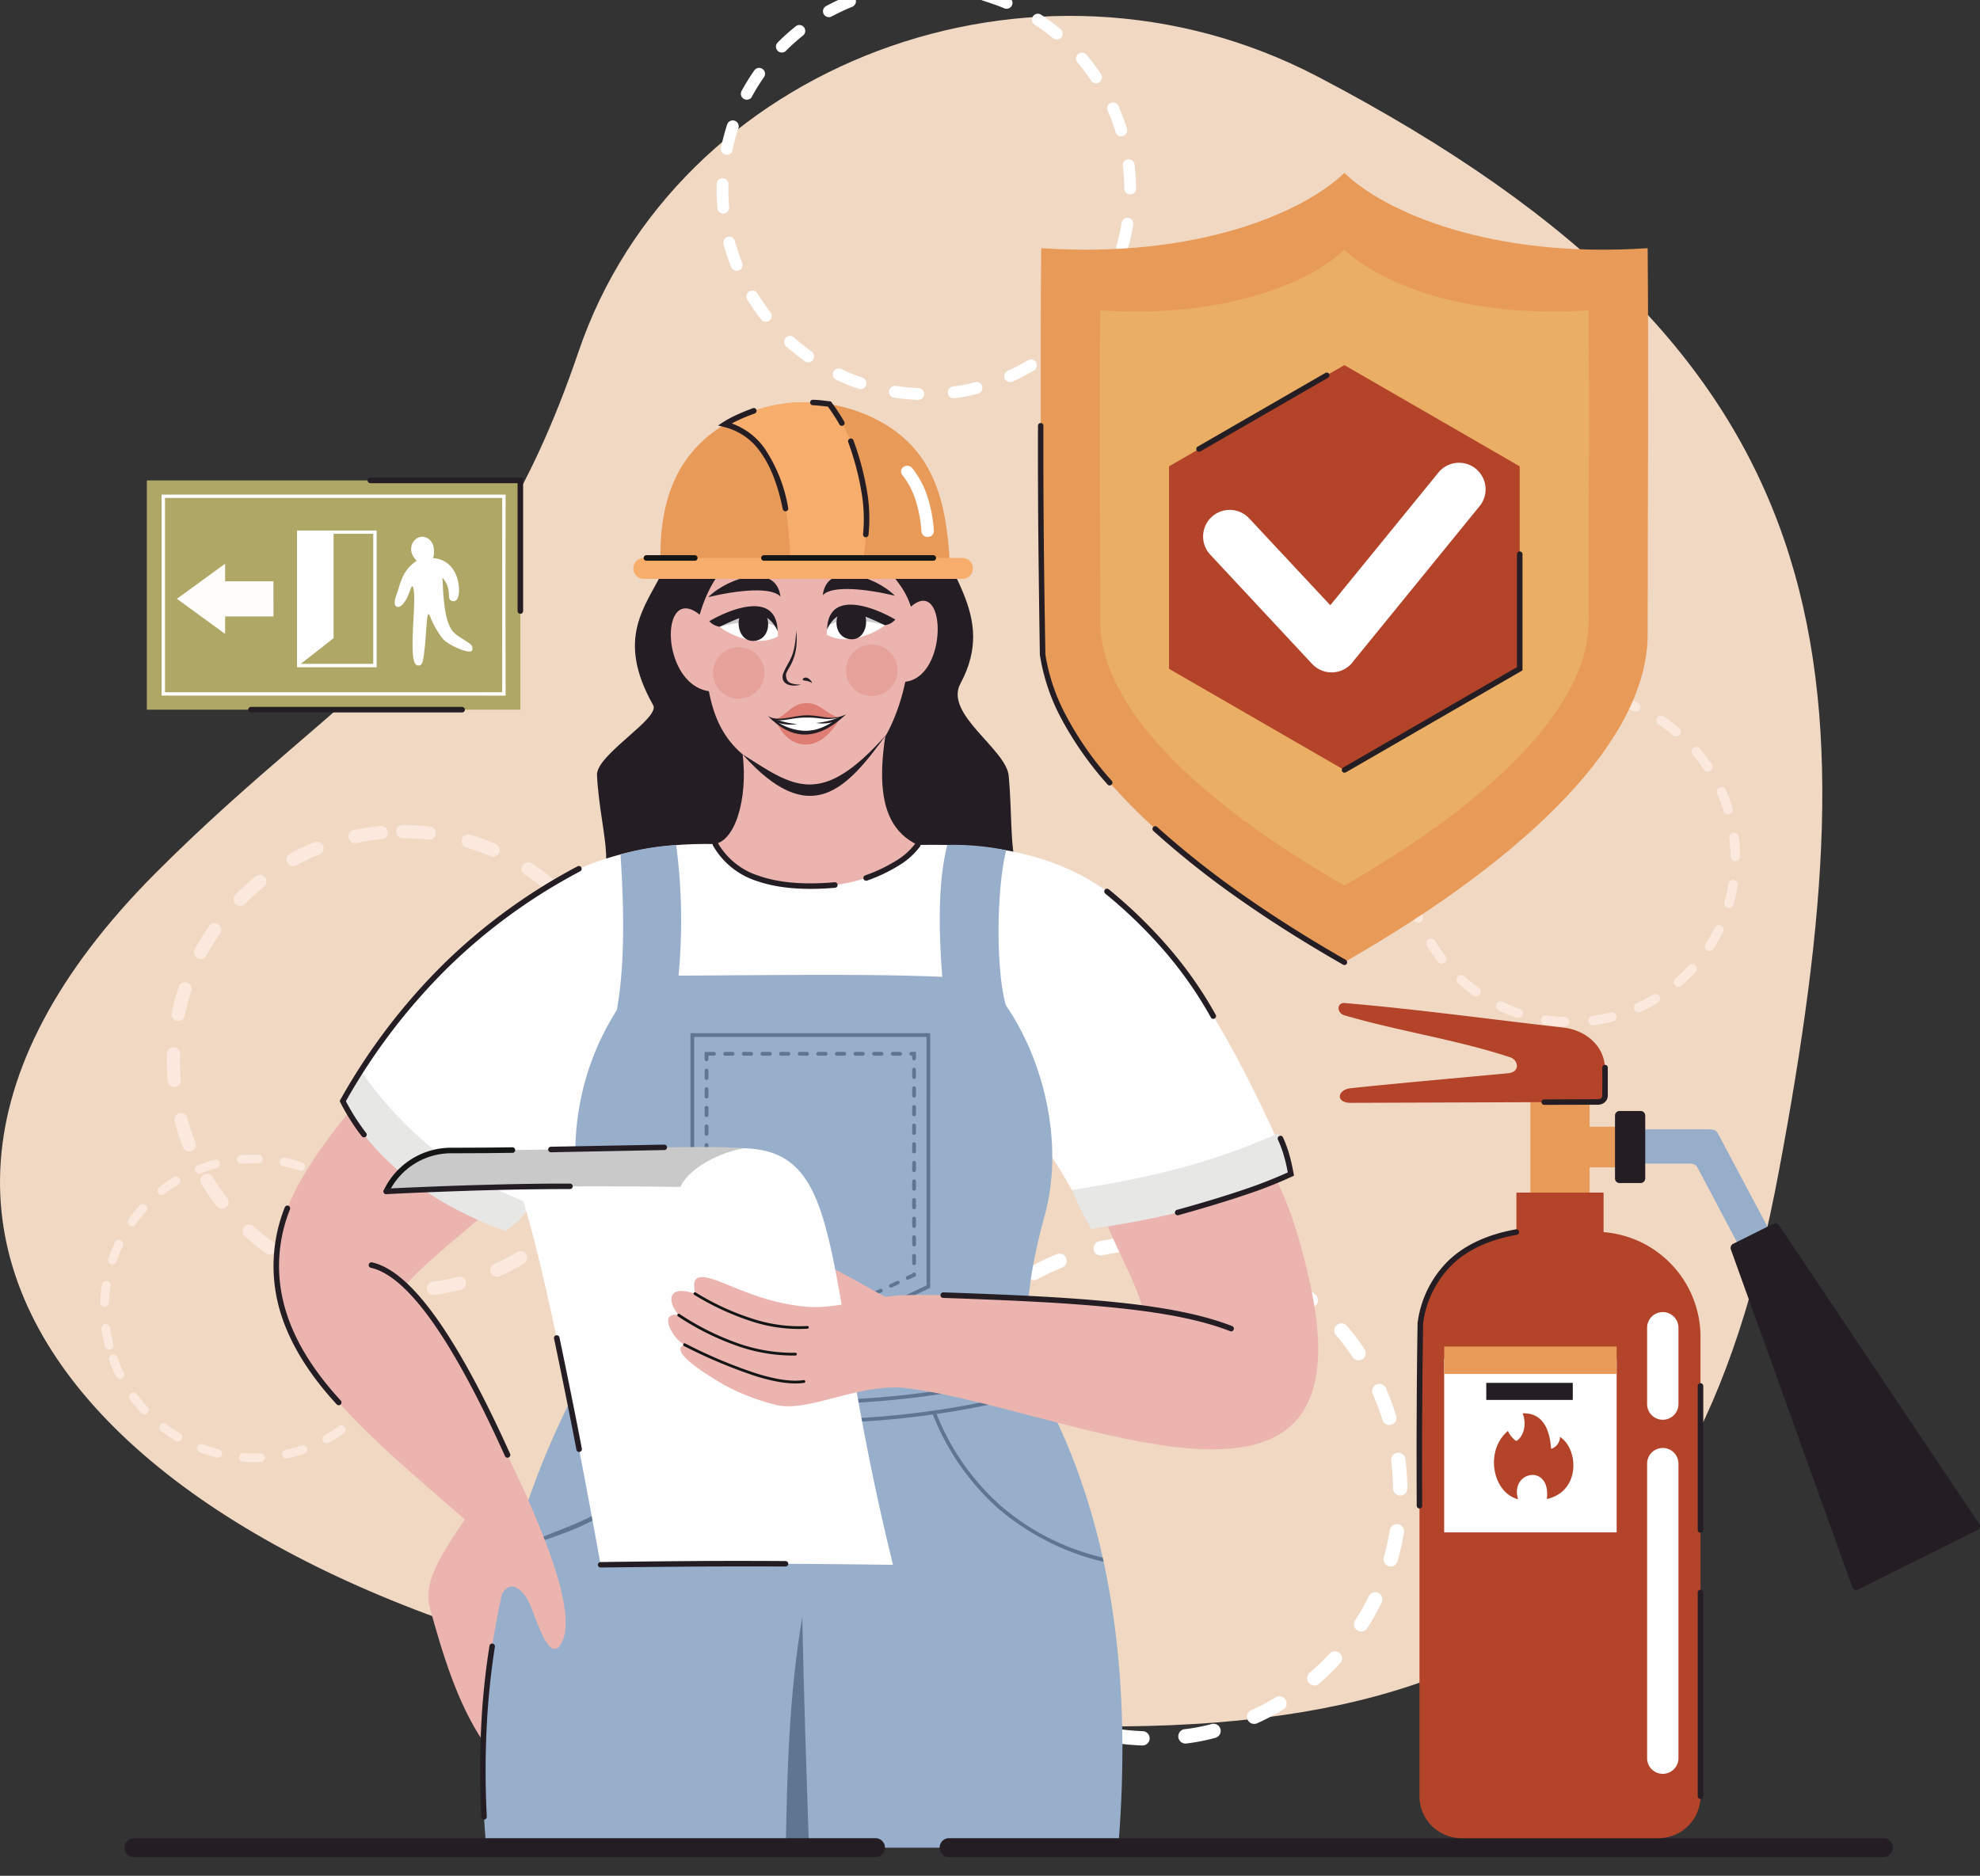 <svg xmlns="http://www.w3.org/2000/svg" xmlns:xlink="http://www.w3.org/1999/xlink" width="400" height="379" viewBox="0 0 400 379">
  <rect x="0" y="0" width="400" height="379" fill="#333333" stroke="none"/>
  <defs>
    <clipPath id="clip-path">
      <rect id="Rectángulo_413221" data-name="Rectángulo 413221" width="400" height="379" transform="translate(285 1301)" fill="#fff" stroke="#707070" stroke-width="1" opacity="0.58"/>
    </clipPath>
  </defs>
  <g id="Enmascarar_grupo_1098795" data-name="Enmascarar grupo 1098795" transform="translate(-285 -1301)" clip-path="url(#clip-path)">
    <g id="Grupo_1163948" data-name="Grupo 1163948" transform="translate(-7.775 611.014)">
      <path id="Trazado_1015250" data-name="Trazado 1015250" d="M1923,1327.735c19.111-101.976,14.792-164.746-93.159-221.228-57.444-30.054-129.613-2.394-149.328,55.587-19.916,58.54-46.143,65.925-85.461,105.355-80.717,80.985,5.617,151.364,128.83,167.611,134.714,17.768,181.462-13,199.118-107.325Z" transform="translate(-1270.865 -401.043)" fill="#f1d8c3" fill-rule="evenodd"/>
      <path id="Trazado_1015251" data-name="Trazado 1015251" d="M1758.152,3332.935a.875.875,0,0,0,1.723-.2c-.022-.09-.022-.135-.045-.224a32.524,32.524,0,0,1-.649-3.335.873.873,0,0,0-1.723-.022,1.072,1.072,0,0,0,0,.269,31.408,31.408,0,0,0,.694,3.513Zm2.484,2.216a.866.866,0,0,0-1.678.358.655.655,0,0,0,.045.224,25.344,25.344,0,0,0,1.41,3.312.865.865,0,0,0,1.634-.515,1.273,1.273,0,0,0-.089-.268,29.632,29.632,0,0,1-1.32-3.11Zm3.961,7.452a.875.875,0,0,0-1.5.873.671.671,0,0,0,.089.179,30.014,30.014,0,0,0,2.305,2.752.872.872,0,0,0,1.3-1.164,31.248,31.248,0,0,1-2.193-2.64Zm5.93,6.02a.877.877,0,0,0-1.253,1.186,2.058,2.058,0,0,0,.2.224,33.1,33.1,0,0,0,3,1.991.876.876,0,0,0,1.141-1.275,1.29,1.29,0,0,0-.269-.224,29.972,29.972,0,0,1-2.819-1.9Zm7.408,4.1a.867.867,0,0,0-.806,1.521.9.9,0,0,0,.2.112,30.362,30.362,0,0,0,3.424,1.074.873.873,0,0,0,.582-1.634.242.242,0,0,0-.156-.067c-1.12-.292-2.194-.627-3.245-1.007Zm8.257,1.789a.873.873,0,0,0-.246,1.723.279.279,0,0,0,.134.023,31.789,31.789,0,0,0,3.58.044.875.875,0,0,0,.156-1.723.914.914,0,0,0-.246-.022,28.113,28.113,0,0,1-3.379-.045Zm8.415-.626a.869.869,0,0,0,.022,1.7,1.071,1.071,0,0,0,.38,0,31.69,31.69,0,0,0,3.446-.985.877.877,0,0,0-.336-1.7,1.036,1.036,0,0,0-.246.067,33.675,33.675,0,0,1-3.267.918Zm7.9-3a.874.874,0,0,0,.626,1.611.663.663,0,0,0,.224-.089,33.384,33.384,0,0,0,3.043-1.925.879.879,0,0,0-.85-1.522c-.067.045-.112.067-.179.112a31.279,31.279,0,0,1-2.864,1.813Zm6.713-5.147a.88.88,0,0,0,1.119,1.343c.045-.045.089-.067.134-.112a34.361,34.361,0,0,0,2.349-2.73.868.868,0,0,0-1.253-1.186l-.134.134a30.221,30.221,0,0,1-2.216,2.551Zm4.968-6.825a.868.868,0,0,0,1.432.962.4.4,0,0,0,.112-.156,28.634,28.634,0,0,0,1.477-3.267.869.869,0,0,0-1.567-.739.172.172,0,0,0-.045.112,32.2,32.2,0,0,1-1.41,3.088Zm2.819-7.967a.875.875,0,0,0,1.611.6.636.636,0,0,0,.089-.269,27.733,27.733,0,0,0,.493-3.558.873.873,0,0,0-1.7-.336.621.621,0,0,0-.022.2,28.732,28.732,0,0,1-.47,3.356Zm.426-8.436a.873.873,0,0,0,1.7.179.967.967,0,0,0,.022-.358,31.31,31.31,0,0,0-.537-3.536.881.881,0,0,0-1.723,0,.966.966,0,0,0,.022.358,33.943,33.943,0,0,1,.515,3.356Zm-2.014-8.213a.872.872,0,0,0,1.678-.381,1.125,1.125,0,0,0-.045-.269,27.086,27.086,0,0,0-1.544-3.268.875.875,0,0,0-1.589.716l.067.135a22.531,22.531,0,0,1,1.432,3.066Zm-4.252-7.3a.875.875,0,0,0,1.522-.783.6.6,0,0,0-.157-.313,27.118,27.118,0,0,0-2.394-2.663.873.873,0,0,0-1.41.985.854.854,0,0,0,.179.246,26.776,26.776,0,0,1,2.26,2.529Zm-6.154-5.773a.871.871,0,0,0,1.074-1.365.3.3,0,0,0-.089-.067,28.917,28.917,0,0,0-3.066-1.88.816.816,0,0,0-.6-.089.881.881,0,0,0-.2,1.634,27.818,27.818,0,0,1,2.887,1.768Zm-7.564-3.781a.877.877,0,0,0,.783-1.544.494.494,0,0,0-.246-.112,22.576,22.576,0,0,0-3.469-.94.867.867,0,1,0-.336,1.7,27.169,27.169,0,0,1,3.267.9Zm-8.325-1.477a.885.885,0,0,0,.358-1.7,1.525,1.525,0,0,0-.313-.045,31.932,31.932,0,0,0-3.58.09.875.875,0,0,0-.112,1.723,1.1,1.1,0,0,0,.268.022,28.3,28.3,0,0,1,3.379-.09Zm-8.392.962a.877.877,0,0,0-.2-1.723.949.949,0,0,0-.246.045,26.274,26.274,0,0,0-3.4,1.119.873.873,0,0,0,.425,1.678c.089-.022.134-.045.2-.067a33.7,33.7,0,0,1,3.223-1.052Zm-7.765,3.312a.877.877,0,0,0-.694-1.589.688.688,0,0,0-.224.112,26.565,26.565,0,0,0-2.954,2.036.868.868,0,0,0,.761,1.522.525.525,0,0,0,.313-.156,29.514,29.514,0,0,1,2.8-1.925Zm-6.49,5.393a.881.881,0,0,0-1.1-1.343,1.987,1.987,0,0,0-.224.179,34.318,34.318,0,0,0-2.238,2.82.87.87,0,0,0,1.343,1.1.223.223,0,0,0,.089-.112,29.909,29.909,0,0,1,2.126-2.64Zm-4.7,7.027a.879.879,0,0,0-1.5-.9c-.022.045-.067.112-.09.157a30.586,30.586,0,0,0-1.343,3.334.865.865,0,0,0,1.522.783c.067-.09.089-.157.134-.224a27.386,27.386,0,0,1,1.276-3.155Zm-2.506,8.078a.867.867,0,0,0-1.7-.336,24.571,24.571,0,0,0-.381,3.648,1,1,0,0,0,.157.515.87.87,0,0,0,1.589-.469c.089-1.164.157-2.193.336-3.357Z" transform="translate(-1444.173 -2370.93)" fill="#fae9dc"/>
      <path id="Trazado_1015252" data-name="Trazado 1015252" d="M2990.313,1026.29a1.182,1.182,0,0,0-.291,2.327,1.539,1.539,0,0,0,.291.045,39.888,39.888,0,0,1,4.632.269,1.2,1.2,0,0,0,.6-2.283,1.484,1.484,0,0,0-.335-.089,44.532,44.532,0,0,0-4.9-.268Zm-3.76,2.551a1.2,1.2,0,0,0,.112-2.372,1.684,1.684,0,0,0-.336,0,35.558,35.558,0,0,0-4.833.739,1.194,1.194,0,0,0,.112,2.35,2.144,2.144,0,0,0,.38-.023,35.06,35.06,0,0,1,4.565-.694Zm-11.189,2.708a1.193,1.193,0,0,0-.626-2.282,1.255,1.255,0,0,0-.268.089,39.886,39.886,0,0,0-4.431,2.081,1.186,1.186,0,0,0,1.1,2.1c1.41-.739,2.753-1.387,4.23-1.992Zm-9.958,5.818a1.194,1.194,0,0,0-1.141-2.059,1.036,1.036,0,0,0-.335.2,42.065,42.065,0,0,0-3.648,3.267,1.19,1.19,0,0,0,1.275,1.947.987.987,0,0,0,.4-.268,40.477,40.477,0,0,1,3.446-3.088Zm-7.877,8.392a1.193,1.193,0,0,0-1.768-1.567,2.01,2.01,0,0,0-.2.224,44.2,44.2,0,0,0-2.574,4.162,1.2,1.2,0,0,0,1.97,1.343,1.97,1.97,0,0,0,.135-.224,39.662,39.662,0,0,1,2.439-3.938Zm-5.17,10.316a1.2,1.2,0,0,0-2.216-.9,1.182,1.182,0,0,0-.067.157c-.492,1.567-.917,3.11-1.253,4.722a1.2,1.2,0,0,0,2.238.783,1.669,1.669,0,0,0,.09-.313,38.509,38.509,0,0,1,1.208-4.453Zm-2.013,11.345a1.194,1.194,0,0,0-2.26-.559,1.314,1.314,0,0,0-.112.492,39.785,39.785,0,0,0,.134,4.9,1.189,1.189,0,0,0,2.349.134,1.8,1.8,0,0,0,.022-.336,40.051,40.051,0,0,1-.134-4.632Zm1.3,11.458a1.184,1.184,0,0,0-2.327.268,1.579,1.579,0,0,0,.022.336,37.8,37.8,0,0,0,1.544,4.655,1.188,1.188,0,0,0,2.283-.6l-.067-.269a38.4,38.4,0,0,1-1.455-4.386Zm4.542,10.584a1.2,1.2,0,0,0-2.148,1.029.715.715,0,0,0,.112.224,41.764,41.764,0,0,0,2.8,4.028,1.189,1.189,0,0,0,1.992-1.276,1.033,1.033,0,0,0-.135-.2,41.17,41.17,0,0,1-2.618-3.8Zm7.363,8.885a1.2,1.2,0,0,0-1.768,1.589,1.133,1.133,0,0,0,.156.179c1.231,1.1,2.507,2.1,3.827,3.066a1.187,1.187,0,0,0,1.522-1.813l-.135-.134a40.662,40.662,0,0,1-3.6-2.887Zm9.578,6.4a1.21,1.21,0,0,0-1.365,1.947,1.755,1.755,0,0,0,.336.224,40.163,40.163,0,0,0,4.543,1.835,1.185,1.185,0,0,0,1.007-2.126c-.09-.045-.156-.089-.246-.134a37.412,37.412,0,0,1-4.274-1.745Zm11.01,3.423a1.187,1.187,0,0,0-.828,2.171,1.869,1.869,0,0,0,.448.179,44.972,44.972,0,0,0,4.878.47,1.187,1.187,0,0,0,.559-2.26,1.141,1.141,0,0,0-.47-.135,39.138,39.138,0,0,1-4.587-.425Zm11.524.112a1.2,1.2,0,0,0-.089,2.35,2.571,2.571,0,0,0,.4.022,35.151,35.151,0,0,0,4.812-.94,1.2,1.2,0,0,0-.381-2.35c-.067.022-.134.022-.2.045a31.775,31.775,0,0,1-4.542.873Zm11.078-3.155a1.182,1.182,0,0,0,.514,2.26,1.1,1.1,0,0,0,.47-.089,42.342,42.342,0,0,0,4.341-2.283,1.193,1.193,0,0,0-.828-2.193,1.5,1.5,0,0,0-.4.156,39.426,39.426,0,0,1-4.095,2.149Zm9.712-6.221a1.194,1.194,0,0,0,1.432,1.9.465.465,0,0,0,.134-.09,46,46,0,0,0,3.514-3.424,1.158,1.158,0,0,0,.313-.783,1.2,1.2,0,0,0-2.081-.806,37.193,37.193,0,0,1-3.312,3.2Zm7.564-8.706a1.186,1.186,0,0,0,1.768,1.544,1.173,1.173,0,0,0,.223-.246,40.236,40.236,0,0,0,2.417-4.274,1.2,1.2,0,0,0-2.148-1.052,33.848,33.848,0,0,1-2.26,4.028Zm4.744-10.5a1.187,1.187,0,1,0,2.282.649,34.9,34.9,0,0,0,1.074-4.767,1.18,1.18,0,0,0-2.215-.738,1.159,1.159,0,0,0-.134.358,38.688,38.688,0,0,1-1.007,4.5Zm1.544-11.412a1.2,1.2,0,0,0,2.35.313,1.722,1.722,0,0,0,.045-.336,44.7,44.7,0,0,0-.336-4.9,1.2,1.2,0,0,0-2.372.022,1.372,1.372,0,0,0,.022.291,39.639,39.639,0,0,1,.291,4.61Zm-1.745-11.39a1.192,1.192,0,0,0,2.327-.38.9.9,0,0,0-.067-.336,37.725,37.725,0,0,0-1.7-4.588,1.194,1.194,0,0,0-2.283.492,1.593,1.593,0,0,0,.112.47,37.448,37.448,0,0,1,1.611,4.341Zm-4.946-10.406a1.191,1.191,0,0,0,2.126-1.007.761.761,0,0,0-.156-.336,38.162,38.162,0,0,0-2.954-3.916,1.188,1.188,0,0,0-1.9,1.41.686.686,0,0,0,.112.156,41.545,41.545,0,0,1,2.775,3.692Zm-7.7-8.593a1.185,1.185,0,0,0,1.678-1.656,1.39,1.39,0,0,0-.179-.179,42.681,42.681,0,0,0-3.938-2.909,1.188,1.188,0,0,0-1.544,1.768,2.5,2.5,0,0,0,.247.246,39.727,39.727,0,0,1,3.737,2.73Zm-9.825-6.02a1.188,1.188,0,0,0,1.007-2.148,33.559,33.559,0,0,0-4.7-1.7,1.05,1.05,0,0,0-.738.022,1.192,1.192,0,0,0,.067,2.26c1.522.492,2.887.94,4.364,1.567Z" transform="translate(-2510.402 -340.204)" fill="#fff"/>
      <path id="Trazado_1015253" data-name="Trazado 1015253" d="M4306.445,2394.62a.966.966,0,0,0-.224,1.9c.09,0,.157.022.224.022a34.92,34.92,0,0,1,3.737.2.963.963,0,0,0,.492-1.835c-.112-.022-.179-.044-.292-.067a33.123,33.123,0,0,0-3.938-.224Zm-3.022,2.059a.963.963,0,0,0,.09-1.9,1.052,1.052,0,0,0-.269,0,32.136,32.136,0,0,0-3.893.581.966.966,0,0,0,.089,1.9,1.5,1.5,0,0,0,.313-.022,29.05,29.05,0,0,1,3.669-.56Zm-9.018,2.193a.958.958,0,0,0-.492-1.835.662.662,0,0,0-.224.045,34.887,34.887,0,0,0-3.58,1.7.961.961,0,0,0,.895,1.7,33.773,33.773,0,0,1,3.4-1.611Zm-8.011,4.677a.961.961,0,0,0-.917-1.656,1.184,1.184,0,0,0-.291.156,32.934,32.934,0,0,0-2.932,2.641.958.958,0,0,0,1.029,1.566,1.1,1.1,0,0,0,.336-.224,32.268,32.268,0,0,1,2.775-2.484Zm-6.356,6.758a.951.951,0,0,0-1.41-1.253.616.616,0,0,0-.156.179,32.178,32.178,0,0,0-2.081,3.357.966.966,0,0,0,1.589,1.074.768.768,0,0,1,.111-.179,31.223,31.223,0,0,1,1.947-3.178Zm-4.163,8.3a.956.956,0,0,0-1.768-.716l-.067.134a36.44,36.44,0,0,0-1.007,3.8.958.958,0,0,0,1.79.626,1.075,1.075,0,0,0,.089-.246,33.158,33.158,0,0,1,.962-3.6Zm-1.611,9.153a.954.954,0,0,0-1.812-.448,1.208,1.208,0,0,0-.112.381,39.016,39.016,0,0,0,.112,3.961.963.963,0,0,0,1.9.089.542.542,0,0,0,0-.268,34.311,34.311,0,0,1-.09-3.715Zm1.052,9.22a.968.968,0,0,0-1.9.224,1.1,1.1,0,0,0,.045.268,30.4,30.4,0,0,0,1.23,3.737.955.955,0,0,0,1.835-.492c-.022-.067-.022-.134-.045-.2a28.654,28.654,0,0,1-1.163-3.535Zm3.648,8.526a.962.962,0,0,0-1.724.828.458.458,0,0,0,.09.179,32.167,32.167,0,0,0,2.237,3.245.962.962,0,0,0,1.611-1.03.68.68,0,0,0-.112-.157,32.351,32.351,0,0,1-2.1-3.065Zm5.93,7.16a.958.958,0,0,0-1.3,1.41,36.511,36.511,0,0,0,3.088,2.484.958.958,0,0,0,1.208-1.477.22.22,0,0,0-.112-.09,36.627,36.627,0,0,1-2.887-2.328Zm7.7,5.148a.965.965,0,0,0-1.075,1.566.81.81,0,0,0,.269.179,34.3,34.3,0,0,0,3.647,1.477.954.954,0,0,0,.828-1.7,1.05,1.05,0,0,0-.223-.112,32.936,32.936,0,0,1-3.446-1.409Zm8.86,2.751a.965.965,0,0,0-.648,1.768,2.3,2.3,0,0,0,.358.134,33.487,33.487,0,0,0,3.939.358.955.955,0,0,0,.447-1.812.735.735,0,0,0-.381-.09c-1.253-.066-2.462-.178-3.715-.358Zm9.288.09a.966.966,0,0,0-.044,1.9.746.746,0,0,0,.313,0,29.5,29.5,0,0,0,3.872-.739.968.968,0,0,0-.314-1.9c-.044.022-.111.022-.157.044a29.353,29.353,0,0,1-3.67.694Zm8.928-2.55a.962.962,0,0,0,.425,1.834.921.921,0,0,0,.358-.067,34.934,34.934,0,0,0,3.513-1.834.963.963,0,0,0-.671-1.768.754.754,0,0,0-.312.112,27.38,27.38,0,0,1-3.312,1.723Zm7.833-4.991a.963.963,0,0,0,1.142,1.544.388.388,0,0,1,.112-.089c1.007-.873,1.924-1.79,2.842-2.752a.967.967,0,0,0-1.432-1.3,29.094,29.094,0,0,1-2.663,2.6Zm6.087-7a.953.953,0,0,0,1.432,1.23,1.72,1.72,0,0,0,.179-.2,32.419,32.419,0,0,0,1.925-3.447.956.956,0,1,0-1.724-.828,30.784,30.784,0,0,1-1.812,3.245Zm3.826-8.459a.96.96,0,0,0,1.7.828,1.328,1.328,0,0,0,.135-.313,37,37,0,0,0,.873-3.849.966.966,0,0,0-1.812-.582,1.12,1.12,0,0,0-.09.291,32.691,32.691,0,0,1-.806,3.625Zm1.23-9.2a.959.959,0,0,0,1.88.246.565.565,0,0,0,.045-.268,28.843,28.843,0,0,0-.269-3.938.957.957,0,0,0-1.9.022v.224a29.656,29.656,0,0,1,.246,3.715Zm-1.409-9.175a.959.959,0,1,0,1.835-.56,35.016,35.016,0,0,0-1.365-3.714.961.961,0,0,0-1.835.4,1.123,1.123,0,0,0,.068.381,28.5,28.5,0,0,1,1.3,3.491Zm-3.983-8.392a.958.958,0,0,0,1.723-.784.692.692,0,0,0-.134-.291,35.069,35.069,0,0,0-2.372-3.133.956.956,0,0,0-1.544,1.119c.044.045.067.09.089.112a35.515,35.515,0,0,1,2.238,2.977Zm-6.2-6.892a.963.963,0,0,0,1.365-1.343l-.134-.135a35.313,35.313,0,0,0-3.178-2.35.953.953,0,0,0-1.254,1.41.85.85,0,0,0,.2.2,28.471,28.471,0,0,1,3,2.216Zm-7.9-4.857a.952.952,0,0,0,.806-1.722,27.154,27.154,0,0,0-3.782-1.388.942.942,0,0,0-.6.022.955.955,0,0,0,.067,1.813c1.231.4,2.306.761,3.514,1.275Z" transform="translate(-3696.272 -1565.429)" fill="#fae9dc"/>
      <path id="Trazado_1015254" data-name="Trazado 1015254" d="M3348.485,3450.78a1.455,1.455,0,0,0-.335,2.865,1.735,1.735,0,0,0,.335.045,52.1,52.1,0,0,1,5.617.313,1.444,1.444,0,0,0,.761-2.753,1.472,1.472,0,0,0-.425-.112,58.28,58.28,0,0,0-5.953-.358Zm-4.565,3.111a1.45,1.45,0,0,0,.134-2.865,1.211,1.211,0,0,0-.4,0,47.2,47.2,0,0,0-5.885.9,1.44,1.44,0,0,0,.135,2.842,1.1,1.1,0,0,0,.469-.022,46.814,46.814,0,0,1,5.55-.85Zm-13.607,3.312a1.452,1.452,0,0,0-.76-2.775,1.848,1.848,0,0,0-.336.09,49.357,49.357,0,0,0-5.393,2.551,1.452,1.452,0,0,0,1.343,2.573,49.174,49.174,0,0,1,5.146-2.439Zm-12.106,7.071a1.455,1.455,0,0,0-1.388-2.506,1.327,1.327,0,0,0-.425.246,49.905,49.905,0,0,0-4.431,3.984,1.436,1.436,0,0,0,1.544,2.35,1.972,1.972,0,0,0,.515-.313,44.582,44.582,0,0,1,4.185-3.76Zm-9.6,10.206a1.437,1.437,0,0,0-2.126-1.9.709.709,0,0,0-.246.269,51.282,51.282,0,0,0-3.133,5.057,1.459,1.459,0,0,0,2.394,1.634,2.907,2.907,0,0,0,.157-.269,52.845,52.845,0,0,1,2.953-4.788Zm-6.289,12.531a1.439,1.439,0,0,0-2.663-1.074.673.673,0,0,0-.09.179,55.84,55.84,0,0,0-1.544,5.751,1.459,1.459,0,0,0,2.73.94,1.7,1.7,0,0,0,.112-.358,55.588,55.588,0,0,1,1.454-5.438Zm-2.416,13.807a1.452,1.452,0,0,0-2.753-.672,1.429,1.429,0,0,0-.156.6,58.975,58.975,0,0,0,.156,5.952,1.449,1.449,0,0,0,2.864.135,1.186,1.186,0,0,0,.022-.4,46.7,46.7,0,0,1-.134-5.617Zm1.565,13.941a1.444,1.444,0,0,0-2.842.314,2.757,2.757,0,0,0,.045.425,46.474,46.474,0,0,0,1.857,5.662,1.449,1.449,0,0,0,2.775-.761,1.669,1.669,0,0,0-.089-.313,45.111,45.111,0,0,1-1.746-5.326Zm5.506,12.867a1.45,1.45,0,0,0-2.6,1.253.758.758,0,0,0,.134.268,49.14,49.14,0,0,0,3.4,4.9,1.442,1.442,0,0,0,2.417-1.544.917.917,0,0,0-.157-.246,51.647,51.647,0,0,1-3.2-4.632Zm8.951,10.787a1.452,1.452,0,0,0-2.148,1.924,2.2,2.2,0,0,0,.224.247,57.017,57.017,0,0,0,4.632,3.715,1.451,1.451,0,0,0,1.857-2.215c-.067-.045-.112-.09-.179-.135a50.715,50.715,0,0,1-4.386-3.536Zm11.659,7.81a1.449,1.449,0,0,0-1.634,2.349,1.639,1.639,0,0,0,.38.269,52.027,52.027,0,0,0,5.528,2.238,1.448,1.448,0,0,0,1.231-2.6.957.957,0,0,0-.314-.135,47.69,47.69,0,0,1-5.191-2.125Zm13.381,4.14a1.448,1.448,0,0,0-.985,2.663,1.56,1.56,0,0,0,.537.2,52.622,52.622,0,0,0,5.93.559,1.445,1.445,0,0,0,.672-2.753,1.15,1.15,0,0,0-.56-.134,51.946,51.946,0,0,1-5.594-.537Zm14.009.134a1.457,1.457,0,0,0-.089,2.865,1.822,1.822,0,0,0,.492.022,40.179,40.179,0,0,0,5.84-1.141,1.446,1.446,0,0,0-.47-2.842.93.93,0,0,0-.246.045,38.894,38.894,0,0,1-5.527,1.052Zm13.493-3.826a1.438,1.438,0,0,0,.6,2.752,1.685,1.685,0,0,0,.582-.112,51.608,51.608,0,0,0,5.281-2.775,1.449,1.449,0,0,0-1.007-2.663,1.838,1.838,0,0,0-.493.179,45.528,45.528,0,0,1-4.968,2.618Zm11.793-7.564a1.46,1.46,0,0,0,1.746,2.327c.044-.045.112-.09.156-.134a49.789,49.789,0,0,0,4.274-4.14,1.412,1.412,0,0,0,.38-.962,1.44,1.44,0,0,0-2.506-.985,50.942,50.942,0,0,1-4.051,3.894Zm9.2-10.585a1.451,1.451,0,0,0,2.171,1.88,1.808,1.808,0,0,0,.269-.313,45.368,45.368,0,0,0,2.909-5.192,1.429,1.429,0,0,0-.2-1.589,1.455,1.455,0,0,0-2.394.314,40.25,40.25,0,0,1-2.753,4.9Zm5.774-12.755a1.456,1.456,0,0,0,2.573,1.253,3,3,0,0,0,.224-.47,56.119,56.119,0,0,0,1.3-5.819,1.453,1.453,0,0,0-2.73-.873,1.359,1.359,0,0,0-.135.425,46.233,46.233,0,0,1-1.231,5.483Zm1.879-13.9a1.454,1.454,0,0,0,2.842.4,1.417,1.417,0,0,0,.067-.425,52.858,52.858,0,0,0-.4-5.952,1.456,1.456,0,0,0-2.887.022,1.59,1.59,0,0,0,.022.335,52.325,52.325,0,0,1,.358,5.617Zm-2.126-13.851a1.442,1.442,0,0,0,2.82-.447,1.165,1.165,0,0,0-.067-.4,53.836,53.836,0,0,0-2.059-5.594,1.454,1.454,0,0,0-2.775.6,1.289,1.289,0,0,0,.112.582,47.406,47.406,0,0,1,1.969,5.259Zm-6.019-12.644a1.46,1.46,0,0,0,2.417-1.634,49.825,49.825,0,0,0-3.6-4.744,1.446,1.446,0,0,0-2.327,1.7,1.263,1.263,0,0,0,.134.179,43.713,43.713,0,0,1,3.379,4.5Zm-9.354-10.428a1.441,1.441,0,0,0,2.036-2.014.969.969,0,0,0-.2-.224,52.833,52.833,0,0,0-4.789-3.535,1.453,1.453,0,0,0-1.9,2.148,1.274,1.274,0,0,0,.336.269,50.569,50.569,0,0,1,4.52,3.357Zm-11.95-7.34a1.448,1.448,0,0,0,1.231-2.618,41.315,41.315,0,0,0-5.707-2.081,1.608,1.608,0,0,0-.918.045,1.453,1.453,0,0,0,.112,2.753c1.835.6,3.491,1.142,5.281,1.9Z" transform="translate(-2822.922 -2511.131)" fill="#fff"/>
      <path id="Trazado_1015255" data-name="Trazado 1015255" d="M1933.517,2657.38a1.342,1.342,0,0,0-.336,2.641,1.722,1.722,0,0,0,.336.045,44.971,44.971,0,0,1,5.192.291,1.338,1.338,0,0,0,.694-2.551,1.225,1.225,0,0,0-.381-.112,50.487,50.487,0,0,0-5.5-.313Zm-4.229,2.865a1.334,1.334,0,0,0,.112-2.641,2.061,2.061,0,0,0-.358-.022,49.349,49.349,0,0,0-5.46.828,1.341,1.341,0,0,0,.134,2.641.9.9,0,0,0,.425-.022,43.6,43.6,0,0,1,5.147-.783Zm-12.6,3.065a1.345,1.345,0,0,0-.693-2.574,1.3,1.3,0,0,0-.313.09,44.276,44.276,0,0,0-4.99,2.372,1.342,1.342,0,0,0,1.253,2.372,46.026,46.026,0,0,1,4.744-2.26Zm-11.211,6.534a1.336,1.336,0,0,0-1.276-2.3,1.42,1.42,0,0,0-.4.224,48.776,48.776,0,0,0-4.095,3.67,1.339,1.339,0,0,0,1.432,2.193,1.122,1.122,0,0,0,.47-.291,47.229,47.229,0,0,1,3.872-3.491Zm-8.862,9.466a1.353,1.353,0,0,0-1.991-1.791,1.3,1.3,0,0,0-.224.269,47.686,47.686,0,0,0-2.887,4.677,1.343,1.343,0,0,0,2.193,1.522,1.527,1.527,0,0,0,.157-.246,47.065,47.065,0,0,1,2.752-4.431ZM1890.8,2690.9a1.344,1.344,0,0,0-2.484-1.007.575.575,0,0,0-.067.179,49.2,49.2,0,0,0-1.432,5.326,1.342,1.342,0,0,0,2.506.873,1.179,1.179,0,0,0,.112-.335,42.745,42.745,0,0,1,1.365-5.035Zm-2.261,12.777a1.344,1.344,0,0,0-2.551-.626,1.469,1.469,0,0,0-.134.559,50.4,50.4,0,0,0,.156,5.5,1.336,1.336,0,0,0,2.641.135,1.091,1.091,0,0,0,.022-.38,44.956,44.956,0,0,1-.134-5.192Zm1.455,12.89a1.331,1.331,0,0,0-2.618.314.93.93,0,0,0,.045.358,42.382,42.382,0,0,0,1.7,5.259,1.343,1.343,0,0,0,2.574-.694c-.022-.112-.045-.2-.067-.291a42.759,42.759,0,0,1-1.634-4.946Zm5.1,11.928a1.345,1.345,0,0,0-2.417,1.141l.134.269a52.444,52.444,0,0,0,3.133,4.52,1.346,1.346,0,0,0,2.26-1.432.8.8,0,0,0-.157-.224,47.01,47.01,0,0,1-2.954-4.274Zm8.28,9.981a1.34,1.34,0,0,0-1.992,1.768,2.049,2.049,0,0,0,.2.223,49.026,49.026,0,0,0,4.3,3.446,1.347,1.347,0,0,0,1.723-2.059c-.067-.045-.112-.089-.157-.112a48.272,48.272,0,0,1-4.073-3.267Zm10.786,7.206a1.346,1.346,0,0,0-1.522,2.171,1.362,1.362,0,0,0,.358.268,53.319,53.319,0,0,0,5.125,2.081,1.348,1.348,0,0,0,1.141-2.417c-.089-.045-.179-.089-.291-.134a42.612,42.612,0,0,1-4.811-1.969Zm12.376,3.826a1.351,1.351,0,0,0-.9,2.484,1.848,1.848,0,0,0,.493.179c1.835.269,3.647.448,5.482.537a1.341,1.341,0,0,0,.626-2.551,1.036,1.036,0,0,0-.515-.134,44.74,44.74,0,0,1-5.192-.515Zm12.979.157a1.341,1.341,0,0,0-.089,2.641,1.527,1.527,0,0,0,.448,0,40.584,40.584,0,0,0,5.415-1.03,1.344,1.344,0,0,0-.425-2.641.959.959,0,0,0-.246.045,39.55,39.55,0,0,1-5.1.985Zm12.464-3.558a1.337,1.337,0,0,0,.582,2.551,1.44,1.44,0,0,0,.537-.112,43.961,43.961,0,0,0,4.879-2.551,1.351,1.351,0,0,0-.94-2.484,1.758,1.758,0,0,0-.426.179,50.38,50.38,0,0,1-4.632,2.417Zm10.943-6.982a1.338,1.338,0,0,0,1.611,2.126.591.591,0,0,0,.134-.112,49.331,49.331,0,0,0,3.961-3.827,1.376,1.376,0,0,0,.358-.9,1.339,1.339,0,0,0-2.328-.917,47.644,47.644,0,0,1-3.737,3.625Zm8.5-9.8a1.331,1.331,0,0,0,1.992,1.723,1.124,1.124,0,0,0,.268-.291,42.21,42.21,0,0,0,2.708-4.811,1.341,1.341,0,0,0-2.417-1.164,37.588,37.588,0,0,1-2.551,4.542Zm5.349-11.815a1.337,1.337,0,0,0,2.372,1.141,1.363,1.363,0,0,0,.2-.4,45.658,45.658,0,0,0,1.208-5.393,1.337,1.337,0,0,0-2.506-.828,1.681,1.681,0,0,0-.134.4,49.161,49.161,0,0,1-1.141,5.079Zm1.745-12.845a1.339,1.339,0,0,0,2.618.358,1.31,1.31,0,0,0,.045-.4,45.181,45.181,0,0,0-.358-5.5,1.343,1.343,0,0,0-2.663.022v.313a45.327,45.327,0,0,1,.358,5.214Zm-1.969-12.823a1.342,1.342,0,0,0,2.618-.426,2.285,2.285,0,0,0-.067-.38,47.906,47.906,0,0,0-1.924-5.169,1.346,1.346,0,0,0-2.573.559,2.07,2.07,0,0,0,.112.537,42.743,42.743,0,0,1,1.835,4.879Zm-5.572-11.726a1.338,1.338,0,0,0,2.394-1.119,1.455,1.455,0,0,0-.179-.38,49.01,49.01,0,0,0-3.312-4.386,1.333,1.333,0,0,0-2.148,1.567.4.4,0,0,0,.112.157,50.731,50.731,0,0,1,3.133,4.162Zm-8.683-9.645a1.337,1.337,0,0,0,1.9-1.858.525.525,0,0,0-.179-.2,52.782,52.782,0,0,0-4.431-3.29,1.348,1.348,0,0,0-1.768,1.991,1.663,1.663,0,0,0,.291.269,38.031,38.031,0,0,1,4.185,3.088Zm-11.055-6.78a1.343,1.343,0,0,0,1.164-2.417,39.5,39.5,0,0,0-5.3-1.925,1.31,1.31,0,0,0-.828.022,1.344,1.344,0,0,0,.089,2.552c1.7.56,3.223,1.051,4.879,1.768Z" transform="translate(-1559.365 -1800.708)" fill="#fae9dc"/>
      <path id="Trazado_1015256" data-name="Trazado 1015256" d="M3635.176,1397.52c-8.3,8.034-29.807,17.343-61.248,15.217-.246,26.853,0,50.619,0,78.009,0,20.856,23.206,44.442,61.248,66.261,38.065-21.818,61.271-45.4,61.271-66.261,0-27.391.224-51.156,0-78.009-31.441,2.126-52.969-7.183-61.271-15.217Z" transform="translate(-3070.81 -672.609)" fill="#e89b59" fill-rule="evenodd"/>
      <path id="Trazado_1015257" data-name="Trazado 1015257" d="M3737.464,1546.02c-6.668,6.467-24.011,13.964-49.321,12.263-.2,21.617,0,40.75,0,62.815,0,16.806,18.686,35.8,49.321,53.371,30.658-17.567,49.344-36.566,49.344-53.371,0-22.065.179-41.2,0-62.815-25.332,1.7-42.652-5.8-49.344-12.263Z" transform="translate(-3173.099 -805.579)" fill="#eaae65" fill-rule="evenodd"/>
      <path id="Trazado_1015258" data-name="Trazado 1015258" d="M3857.205,1768.98l17.722,10.226,17.7,10.227v40.906l-17.7,10.228-17.722,10.226-17.7-10.226-17.724-10.228v-40.906l17.724-10.227Z" transform="translate(-3292.839 -1005.221)" fill="#b34429" fill-rule="evenodd"/>
      <path id="Trazado_1015259" data-name="Trazado 1015259" d="M3889.211,1976.091a5.376,5.376,0,1,1,7.877-7.318l16.358,17.522,21.841-26.808a5.368,5.368,0,1,1,8.325,6.78l-25.578,31.418a4.065,4.065,0,0,1-.649.739,5.4,5.4,0,0,1-7.609-.268Z" transform="translate(-3351.923 -1174.021)" fill="#fefefe"/>
      <path id="Trazado_1015260" data-name="Trazado 1015260" d="M2138.852,3189.739c12.218-21.371,11.748-32.986,9.175-48.761-5.684-11.659-12.509-29.472-24.817-43.48,5.281-6.311,18.529-15.4,31.105-28.576-8.839-5.281-17.679-14.165-27.928-23.833-16.783,19.693-27.57,31.508-29.159,44.845-2.551,21.527,17.478,37.08,37.908,54.916-5.908,8.571-8.3,13.36-7.071,17.858,2.573,9.309,5.55,19.268,10.786,27.032Z" transform="translate(-1748.452 -2147.868)" fill="#ebb4af" fill-rule="evenodd"/>
      <path id="Trazado_1015261" data-name="Trazado 1015261" d="M2758.079,1946.626c7.586-14.1-3.826-22.579-6.288-35.223-2.148-11.01-7.854-17.141-18.529-11.883-15.4-12.6-29.315,8.078-32.918,14.143-2.283,3.849-.671,6.668-2.462,10.383-3.424,7.072-9.533,13.382-1.88,26.943,1.5,2.641-11.547,10.048-11.345,14.12.559,12.062,5.594,23.631-3.76,20.543,21.281,27.055,74.921,27.01,95.576,2.484-9.667.224-7.407-8.884-8.638-22.826-.469-5.438-13.091-12.487-9.757-18.685Z" transform="translate(-2271.276 -1118.531)" fill="#241e24" fill-rule="evenodd"/>
      <path id="Trazado_1015262" data-name="Trazado 1015262" d="M2895.918,2015.9c5.035,16.291,9.712,15.888,12.04,22.982,7.183-6.266,7.608,14.143-1.141,15.172-1.3,6.266-4.319,13.4-8.75,16.784a16.648,16.648,0,0,1-14.389,2.708c-11.7-3.267-15.15-10.294-16.537-17.589-9.869-1.5-9.958-21.953-1.858-15.463,3.961-13.65,13.561-16.493,30.635-24.593Z" transform="translate(-2431.156 -1226.317)" fill="#ebb4af" fill-rule="evenodd"/>
      <path id="Trazado_1015263" data-name="Trazado 1015263" d="M2971.693,2395.69c-8.66,11.054-20.409,8.526-30.658,13.114,1.074,8.817-1.477,18.238-6.4,18.193-3.826,15.284,32.9,17.9,45.293,1.23-13.092-2.729-11.972-16.29-8.235-32.537Z" transform="translate(-2498.227 -1566.386)" fill="#ebb4af" fill-rule="evenodd"/>
      <path id="Trazado_1015264" data-name="Trazado 1015264" d="M3078.02,2281.65c.627,6.02-2.1,7.877-2.082,8.951.023,1.388.627,1.947,3.044,1.992-2.708.672-4.364-.537-3.514-2.506,1.1-2.573,2.238-2.82,2.551-8.436Z" transform="translate(-2624.38 -1464.273)" fill="#241e24"/>
      <path id="Trazado_1015265" data-name="Trazado 1015265" d="M3167.484,2178.333c-6.042-1.455-12.823-2.1-14.568-.089.761-6.848,10.473-4.007,14.568.089Z" transform="translate(-2693.928 -1367.983)" fill="#241e24"/>
      <path id="Trazado_1015266" data-name="Trazado 1015266" d="M2998.21,2486.976c10.182,6.423,15.665,11.1,29-3.983-7.989,11.01-15.329,19.267-29,3.983Z" transform="translate(-2555.401 -1644.559)" fill="#241e24" fill-rule="evenodd"/>
      <path id="Trazado_1015267" data-name="Trazado 1015267" d="M3161.007,2242.77q3.021-6.377,11.547.179c-1.275,1.141-7.273,4.43-11.726,1.924a10.035,10.035,0,0,1,.179-2.1Z" transform="translate(-2701.012 -1426.646)" fill="#fefefe" fill-rule="evenodd"/>
      <path id="Trazado_1015268" data-name="Trazado 1015268" d="M3173.514,2245.1c-5.706-4.341-10.786-3.871-11.614.112,2.26-1.3,6.177-1.566,11.614-.112Z" transform="translate(-2701.972 -1428.797)" fill="#ccc" fill-rule="evenodd"/>
      <path id="Trazado_1015269" data-name="Trazado 1015269" d="M3172.939,2235.831c-5.057-2.372-9.219-4.364-11.681.873.224-8.011,9.219-4.677,13.785-2.014a3.323,3.323,0,0,1-2.1,1.141Z" transform="translate(-2701.398 -1419.528)" fill="#241e24"/>
      <path id="Trazado_1015270" data-name="Trazado 1015270" d="M3184.454,2235.528c1.768,1.253,1.186,5.863-1.813,5.93-2.886.067-3.961-3.133-2.573-5.617a6.729,6.729,0,0,1,2.35-1.052Z" transform="translate(-2717.701 -1422.313)" fill="#241e24"/>
      <path id="Trazado_1015271" data-name="Trazado 1015271" d="M3114.244,2372.817c-.291.559.962.157,1.9.9-.4-1.029-1.477-1.455-1.9-.9Z" transform="translate(-2659.262 -1545.684)" fill="#241e24" fill-rule="evenodd"/>
      <path id="Trazado_1015272" data-name="Trazado 1015272" d="M2965.469,2245.833c-2.014-4.229-5.863-4.184-11.547.179,1.276,1.164,7.273,4.431,11.748,1.947a10.064,10.064,0,0,0-.2-2.126Z" transform="translate(-2515.746 -1429.396)" fill="#fefefe" fill-rule="evenodd"/>
      <path id="Trazado_1015273" data-name="Trazado 1015273" d="M2953.92,2248.089c5.729-4.342,10.786-3.872,11.636.112-2.259-1.3-6.2-1.566-11.636-.112Z" transform="translate(-2515.744 -1431.474)" fill="#ccc" fill-rule="evenodd"/>
      <path id="Trazado_1015274" data-name="Trazado 1015274" d="M2935.909,2238.841c5.058-2.372,9.22-4.364,11.7.872-.223-8.011-9.219-4.677-13.807-1.992a3.477,3.477,0,0,0,2.1,1.119Z" transform="translate(-2497.733 -1422.225)" fill="#241e24"/>
      <path id="Trazado_1015275" data-name="Trazado 1015275" d="M2991.419,2238.518c-1.768,1.253-1.186,5.863,1.813,5.952,2.865.067,3.939-3.155,2.552-5.639a7.532,7.532,0,0,0-2.328-1.052Z" transform="translate(-2548.431 -1424.991)" fill="#241e24"/>
      <path id="Trazado_1015276" data-name="Trazado 1015276" d="M2931.67,2181.115c6.064-1.455,12.845-2.126,14.59-.089-.761-6.848-10.473-4.005-14.59.089Z" transform="translate(-2495.821 -1370.475)" fill="#241e24"/>
      <path id="Trazado_1015277" data-name="Trazado 1015277" d="M3061.55,2425.3c2.372,6.311,8.951,7.318,13.024-.269-2.954-.9-3.894-3.043-6.758-3.021-2.954,0-3.715,2.238-6.266,3.29Z" transform="translate(-2612.117 -1589.957)" fill="#de7d74" fill-rule="evenodd"/>
      <path id="Trazado_1015278" data-name="Trazado 1015278" d="M3062.6,2443.62c-5.908,5.527-11.01,5.259-15.821.313,1.969,1.3,5.1-.022,7.452-.112,3.716-.134,5.08,1.32,8.369-.2Z" transform="translate(-2598.895 -1609.304)" fill="#241e24"/>
      <path id="Trazado_1015279" data-name="Trazado 1015279" d="M3072.335,2449.844c-2.529,1.7-4.542,2.775-7.273,2.641a10.955,10.955,0,0,1-5.863-2.216c1.813.426,3.4-.447,6.534-.447,2.908-.022,3.782.649,6.6.022Z" transform="translate(-2610.013 -1614.857)" fill="#fff"/>
      <path id="Trazado_1015280" data-name="Trazado 1015280" d="M3144.051,2450.066c1.007-.76.873-.985,0-.56a16.246,16.246,0,0,1-4.184.94,8.844,8.844,0,0,0,4.184-.38Z" transform="translate(-2682.244 -1614.385)" fill="#241e24" fill-rule="evenodd"/>
      <path id="Trazado_1015281" data-name="Trazado 1015281" d="M3057.286,2452.39c-1.007-.739-.851-.962,0-.537a17.423,17.423,0,0,0,4.184.917,8.563,8.563,0,0,1-4.184-.38Z" transform="translate(-2607.674 -1616.484)" fill="#241e24" fill-rule="evenodd"/>
      <path id="Trazado_1015282" data-name="Trazado 1015282" d="M2946.061,2313.96a5.2,5.2,0,1,1-5.192,5.192,5.2,5.2,0,0,1,5.192-5.192Z" transform="translate(-2504.058 -1493.204)" fill="#e6a19a" fill-rule="evenodd"/>
      <path id="Trazado_1015283" data-name="Trazado 1015283" d="M3203.041,2308.82a5.2,5.2,0,1,1-5.192,5.214,5.2,5.2,0,0,1,5.192-5.214Z" transform="translate(-2734.161 -1488.602)" fill="#e6a19a" fill-rule="evenodd"/>
      <path id="Trazado_1015284" data-name="Trazado 1015284" d="M2839.377,1872.618a368.8,368.8,0,0,0,58.406,0c-.694-11.883-3.177-21.505-13.024-27.458a31.653,31.653,0,0,0-32.359,0c-9.846,5.952-13.225,15.552-13.024,27.458Z" transform="translate(-2413.172 -1069.451)" fill="#e89b59" fill-rule="evenodd"/>
      <path id="Trazado_1015285" data-name="Trazado 1015285" d="M2985.079,1841.152a31.586,31.586,0,0,0-21.1,4.073q12.655,3.558,13.158,27.01,9.2,1.477,14.836,0,2.552-18.395-6.892-31.083Z" transform="translate(-2524.748 -1069.516)" fill="#f7ad6c" fill-rule="evenodd"/>
      <path id="Trazado_1015286" data-name="Trazado 1015286" d="M3304.467,1965.221a1.11,1.11,0,0,1,.247-1.611,1.307,1.307,0,0,1,1.745.224,18.124,18.124,0,0,1,3.021,5.572,27.886,27.886,0,0,1,1.365,7.116,1.2,1.2,0,0,1-1.186,1.231,1.225,1.225,0,0,1-1.32-1.074,26.824,26.824,0,0,0-1.253-6.579,15.941,15.941,0,0,0-2.619-4.879Z" transform="translate(-2829.413 -1179.286)" fill="#fff"/>
      <path id="Trazado_1015287" data-name="Trazado 1015287" d="M2789.13,2141.5h64.381a2.139,2.139,0,0,1,2.126,2.126h0a2.135,2.135,0,0,1-2.126,2.1H2789.13a2.115,2.115,0,0,1-2.1-2.1h0a2.12,2.12,0,0,1,2.1-2.126Z" transform="translate(-2366.305 -1338.781)" fill="#f7ad6c" fill-rule="evenodd"/>
      <path id="Trazado_1015288" data-name="Trazado 1015288" d="M3034.51,2137.271a.554.554,0,0,1-.559-.559.568.568,0,0,1,.559-.559h34.216a.569.569,0,0,1,.56.559.554.554,0,0,1-.56.559Z" transform="translate(-2587.405 -1333.992)" fill="#141515"/>
      <path id="Trazado_1015289" data-name="Trazado 1015289" d="M2817.265,2136.15a.568.568,0,0,1,.559.559.553.553,0,0,1-.559.559h-9.78a.554.554,0,0,1-.559-.559.568.568,0,0,1,.559-.559Z" transform="translate(-2384.123 -1333.99)" fill="#141515"/>
      <path id="Trazado_1015290" data-name="Trazado 1015290" d="M2964.883,1872.039a.533.533,0,0,1-.426.649.566.566,0,0,1-.671-.425c-.985-4.856-2.462-8.683-4.454-11.435a12.519,12.519,0,0,0-7.362-5.147l-1.253-.313,1.074-.716a24.132,24.132,0,0,1,2.484-1.343c1.007-.47,2.148-.94,3.469-1.432a.545.545,0,0,1,.716.313.589.589,0,0,1-.313.739c-1.3.47-2.439.94-3.379,1.387-.47.224-.9.425-1.276.649a13.727,13.727,0,0,1,6.736,5.192,30.8,30.8,0,0,1,4.655,11.883Z" transform="translate(-2512.876 -1079.412)" fill="#241e24"/>
      <path id="Trazado_1015291" data-name="Trazado 1015291" d="M3129.05,1837.029a.548.548,0,1,1,.022-1.1c.448,0,.962.045,1.544.089.56.067,1.187.134,1.88.224l.224.045.135.179c.492.671.962,1.32,1.365,1.969.425.627.806,1.276,1.186,1.925a.561.561,0,1,1-.985.537c-.335-.6-.716-1.231-1.141-1.857-.358-.582-.761-1.141-1.164-1.723-.6-.067-1.142-.134-1.611-.179-.559-.045-1.03-.089-1.455-.112Z" transform="translate(-2672.075 -1065.17)" fill="#241e24"/>
      <path id="Trazado_1015292" data-name="Trazado 1015292" d="M3201.819,1911.458a.547.547,0,0,1,.335-.716.556.556,0,0,1,.716.336,57.343,57.343,0,0,1,2.73,10.182,32.718,32.718,0,0,1,.313,8.906.551.551,0,1,1-1.1-.112,31.526,31.526,0,0,0-.336-8.616,55.143,55.143,0,0,0-2.663-9.981Z" transform="translate(-2737.684 -1132.124)" fill="#241e24"/>
      <path id="Trazado_1015293" data-name="Trazado 1015293" d="M2435.586,2757.067c-12.823,6.8-31.575,10.2-39.452,11.815-3.156-3.6-4.163-6.6-7.475-11.5-26.652-2.037-73.086,1.992-93.808-1.746-3.469,4.3-10.63,10.809-14.21,13.069-16.515-5.594-24.325-14.21-33.03-25.869,3.469-8.526,19.223-27.324,34.618-37.819,13.942-9.51,27.145-11.211,38.333-10.988,6.109,12.2,32.851,10.763,40.907.179,9.443-.112,19.8.067,30.9,5.08,17.947,8.145,31.4,31.194,43.212,57.78Z" transform="translate(-1883.305 -1833.507)" fill="#fefefe" fill-rule="evenodd"/>
      <path id="Trazado_1015294" data-name="Trazado 1015294" d="M2496.933,2898.507a166.8,166.8,0,0,1,17.387-91.123c5.17-10.339,5.685-20.632,2.506-33.679-4.475-18.282-.649-33.231,6.468-44.442,1.387-7.609,1.656-17.925.738-31.441a51.578,51.578,0,0,1,11.256-1.9,117.491,117.491,0,0,1,.47,26.384c19.021-.09,38.692-.4,53.282.246-.738-9.421-.873-19.178,1.007-26.652a52.185,52.185,0,0,1,11.906,1.074c-1.947,7.721-2.148,23.989-.067,31.329,7.586,10.988,11.838,27.861,7.855,42.406-3.692,13.45-5.349,26.787-.716,35.357,13,23.967,18.708,54.49,15.553,92.443Z" transform="translate(-2105.906 -1835.197)" fill="#97afcb" fill-rule="evenodd"/>
      <path id="Trazado_1015295" data-name="Trazado 1015295" d="M2515.047,3940.009c-4.14-9.4-1.969-16.716,3.088-23.631q13.594,28.9,8.212,34.574c-1.723,1.007-2.976-1.544-5.348-7.922-1.567-4.252-4.32-5.84-5.952-3.021Z" transform="translate(-2120.82 -2928.035)" fill="#ebb4af" fill-rule="evenodd"/>
      <path id="Trazado_1015296" data-name="Trazado 1015296" d="M2698.838,3712.68a175.1,175.1,0,0,0,44.756,5.863,177.849,177.849,0,0,0,44.98-5.863l.2.716a178.455,178.455,0,0,1-45.181,5.908,175.546,175.546,0,0,1-44.935-5.908Z" transform="translate(-2287.179 -2745.64)" fill="#5e7691"/>
      <path id="Trazado_1015297" data-name="Trazado 1015297" d="M2675.746,3743.71a180.6,180.6,0,0,0,47.105,6.49,175.379,175.379,0,0,0,46.658-6.289l.2.739a175.945,175.945,0,0,1-46.86,6.288,181.164,181.164,0,0,1-47.307-6.49Z" transform="translate(-2266.482 -2773.425)" fill="#5e7691"/>
      <path id="Trazado_1015298" data-name="Trazado 1015298" d="M3365.22,3790.99a48.973,48.973,0,0,0,13.2,19.043,48.366,48.366,0,0,0,20.521,10.406l.2.873a50.891,50.891,0,0,1-21.214-10.7,49.89,49.89,0,0,1-13.4-19.357Z" transform="translate(-2883.407 -2815.76)" fill="#5e7691"/>
      <path id="Trazado_1015299" data-name="Trazado 1015299" d="M2642.337,3790.172a36.162,36.162,0,0,1-12.151,17.365c-5.773,4.565-10.025,6.2-16.426,8.414l-.268-.693c5.662-2.328,10.54-3.8,16.224-8.3a35.187,35.187,0,0,0,11.905-17.029Z" transform="translate(-2210.919 -2814.807)" fill="#5e7691"/>
      <path id="Trazado_1015300" data-name="Trazado 1015300" d="M2897.795,3059.639h48.067v51.447q-12.419,5.874-24.884,11.748-11.782-5.874-23.542-11.771v-51.425Zm47.329.761h-46.949v50.216l22.8,11.39,24.146-11.413Z" transform="translate(-2465.168 -2160.897)" fill="#5e7691"/>
      <path id="Trazado_1015301" data-name="Trazado 1015301" d="M2925.2,3095.8h-.38v1.5a.431.431,0,0,0,.313.381.4.4,0,0,0,.447-.381v-.738h1.119a.387.387,0,0,0,.38-.313.373.373,0,0,0-.38-.447h-1.5Zm.381,3.76a.385.385,0,0,0-.313-.381.4.4,0,0,0-.447.381v1.5a.408.408,0,0,0,.313.381.4.4,0,0,0,.448-.381Zm0,3.76a.4.4,0,0,0-.313-.38.4.4,0,0,0-.447.38v1.5a.408.408,0,0,0,.313.38.384.384,0,0,0,.448-.38Zm0,3.76a.4.4,0,0,0-.313-.38.4.4,0,0,0-.447.38v1.5a.38.38,0,1,0,.76,0Zm0,3.759a.362.362,0,0,0-.313-.358.369.369,0,0,0-.447.358v1.5a.387.387,0,0,0,.313.38.373.373,0,0,0,.448-.38Zm0,3.76a.361.361,0,0,0-.313-.358.369.369,0,0,0-.447.358v1.5a.388.388,0,0,0,.313.38.373.373,0,0,0,.448-.38Zm0,3.76a.362.362,0,0,0-.313-.358.369.369,0,0,0-.447.358v1.5a.388.388,0,0,0,.313.381.374.374,0,0,0,.448-.381Zm0,3.759a.361.361,0,0,0-.313-.358.369.369,0,0,0-.447.358v1.522a.382.382,0,0,0,.313.358.369.369,0,0,0,.448-.358Zm0,3.76a.361.361,0,0,0-.313-.358.369.369,0,0,0-.447.358v1.521a.383.383,0,0,0,.313.358.369.369,0,0,0,.448-.358Zm0,3.76a.362.362,0,0,0-.313-.358.369.369,0,0,0-.447.358v1.522a.382.382,0,0,0,.313.358.369.369,0,0,0,.448-.358Zm0,3.759a.361.361,0,0,0-.313-.358.369.369,0,0,0-.447.358v1.521a.383.383,0,0,0,.313.358.369.369,0,0,0,.448-.358Zm0,3.783a.368.368,0,0,0-.313-.381.373.373,0,0,0-.447.381v1.5a.383.383,0,0,0,.313.358.369.369,0,0,0,.448-.358Zm-.135,3.378a.375.375,0,0,0-.336.672l1.343.671a.375.375,0,0,0,.336-.671Zm3.357,1.679a.375.375,0,1,0-.336.671l1.343.672a.376.376,0,0,0,.336-.672Zm3.379,1.679a.375.375,0,0,0-.336.671l1.343.671a.375.375,0,0,0,.336-.671Zm3.356,1.678a.375.375,0,0,0-.336.671l1.343.671a.375.375,0,1,0,.336-.671Zm3.357,1.678a.375.375,0,1,0-.336.671l1.343.672a.375.375,0,0,0,.335-.672Zm3.379,1.677c-.448-.2-.783.47-.336.672l1.343.694a.386.386,0,0,0,.336-.694Zm3.312,1.678a.377.377,0,0,0-.291.694l.291.135,1.387-.671a.371.371,0,1,0-.313-.672Zm3.111-1.477a.37.37,0,1,0,.313.671l1.365-.649a.37.37,0,1,0-.313-.671Zm3.4-1.611a.37.37,0,1,0,.313.671l1.365-.626a.381.381,0,0,0-.313-.694Zm3.4-1.611a.381.381,0,0,0,.313.694l1.365-.649a.381.381,0,0,0-.313-.694Zm3.4-1.611a.38.38,0,0,0,.313.693l1.365-.649a.37.37,0,1,0-.313-.671Zm3.4-1.589a.37.37,0,1,0,.313.671l1.365-.649a.371.371,0,1,0-.313-.672Zm3.4-1.612a.371.371,0,1,0,.314.671l1.5-.694v-.336a.388.388,0,0,0-.313-.381.376.376,0,0,0-.4.224Zm1.052-2.617a.362.362,0,0,0,.313.358.369.369,0,0,0,.448-.358V3137a.388.388,0,0,0-.313-.381.373.373,0,0,0-.448.381Zm0-3.76a.362.362,0,0,0,.313.358.369.369,0,0,0,.448-.358v-1.5a.388.388,0,0,0-.313-.381.374.374,0,0,0-.448.381Zm0-3.759a.361.361,0,0,0,.313.358.369.369,0,0,0,.448-.358v-1.522a.383.383,0,0,0-.313-.358.369.369,0,0,0-.448.358Zm0-3.76a.362.362,0,0,0,.313.358.369.369,0,0,0,.448-.358V3125.7a.383.383,0,0,0-.313-.358.369.369,0,0,0-.448.358Zm0-3.76a.362.362,0,0,0,.313.358.37.37,0,0,0,.448-.358v-1.522a.383.383,0,0,0-.313-.358.369.369,0,0,0-.448.358Zm0-3.76a.361.361,0,0,0,.313.358.369.369,0,0,0,.448-.358v-1.522a.382.382,0,0,0-.313-.358.369.369,0,0,0-.448.358Zm0-3.782a.368.368,0,0,0,.313.38.373.373,0,0,0,.448-.38v-1.5a.382.382,0,0,0-.313-.358.369.369,0,0,0-.448.358Zm0-3.759a.368.368,0,0,0,.313.38.373.373,0,0,0,.448-.38v-1.5a.383.383,0,0,0-.313-.358.369.369,0,0,0-.448.358Zm0-3.76a.368.368,0,0,0,.313.38.373.373,0,0,0,.448-.38v-1.5a.383.383,0,0,0-.313-.358.369.369,0,0,0-.448.358Zm0-3.76a.368.368,0,0,0,.313.38.384.384,0,0,0,.448-.38v-1.5a.431.431,0,0,0-.313-.38.4.4,0,0,0-.448.38Zm0-3.759a.38.38,0,1,0,.76,0v-1.5a.432.432,0,0,0-.313-.381.4.4,0,0,0-.448.381Zm0-3.76a.385.385,0,0,0,.313.381.4.4,0,0,0,.448-.381v-1.32h-.94a.385.385,0,0,0-.38.313.4.4,0,0,0,.38.448h.179Zm-2.439-.559a.431.431,0,0,0,.38-.313.4.4,0,0,0-.38-.448h-1.5a.38.38,0,1,0,0,.761Zm-3.76,0a.431.431,0,0,0,.381-.313.4.4,0,0,0-.381-.448h-1.5a.368.368,0,0,0-.38.313.384.384,0,0,0,.38.448Zm-3.759,0a.382.382,0,0,0,.358-.313.369.369,0,0,0-.358-.448h-1.5a.368.368,0,0,0-.38.313.373.373,0,0,0,.38.448Zm-3.76,0a.382.382,0,0,0,.358-.313.369.369,0,0,0-.358-.448h-1.5a.368.368,0,0,0-.381.313.373.373,0,0,0,.381.448Zm-3.76,0a.383.383,0,0,0,.358-.313.369.369,0,0,0-.358-.448h-1.5a.368.368,0,0,0-.38.313.373.373,0,0,0,.38.448Zm-3.758,0a.382.382,0,0,0,.358-.313.369.369,0,0,0-.358-.448H2944a.362.362,0,0,0-.358.313.369.369,0,0,0,.358.448Zm-3.76,0a.383.383,0,0,0,.358-.313.37.37,0,0,0-.358-.448h-1.522a.362.362,0,0,0-.358.313.369.369,0,0,0,.358.448Zm-3.76,0a.382.382,0,0,0,.358-.313.369.369,0,0,0-.358-.448h-1.521a.362.362,0,0,0-.358.313.369.369,0,0,0,.358.448Zm-3.76,0a.382.382,0,0,0,.358-.313.369.369,0,0,0-.358-.448h-1.522a.362.362,0,0,0-.358.313.369.369,0,0,0,.358.448Zm-3.782,0a.388.388,0,0,0,.38-.313.373.373,0,0,0-.38-.448h-1.5a.362.362,0,0,0-.358.313.369.369,0,0,0,.358.448Z" transform="translate(-2489.69 -2193.276)" fill="#5e7691"/>
      <path id="Trazado_1015302" data-name="Trazado 1015302" d="M3086.127,4234.668c-.492-15.486-1.052-31.441-1.343-46.547-2.775,16.292-3.043,32.2-3.334,46.547Z" transform="translate(-2629.936 -3171.358)" fill="#5e7691" fill-rule="evenodd"/>
      <path id="Trazado_1015303" data-name="Trazado 1015303" d="M2225.78,3139.463a28.394,28.394,0,0,1,3.692-6q13.863,19.5,34.35,26.741a14.22,14.22,0,0,1-5.236,5.483c-15.284-5.551-26.965-14.613-32.806-26.227Z" transform="translate(-1863.756 -2227.003)" fill="#e7e7e6" fill-rule="evenodd"/>
      <path id="Trazado_1015304" data-name="Trazado 1015304" d="M3111.19,3480.52q5.807,18.864,16.985,9.264-6.512-3.659-16.985-9.264Z" transform="translate(-2656.565 -2537.76)" fill="#ebb4af" fill-rule="evenodd"/>
      <path id="Trazado_1015305" data-name="Trazado 1015305" d="M2545.88,3284.917q5.5,8.66,18.618,81.031,26.283-.47,59.055,0c-15.6-63.217-8.01-86.894-35-83.939q-42.663,2.888-42.675,2.909Z" transform="translate(-2150.378 -2359.792)" fill="#fefefe" fill-rule="evenodd"/>
      <path id="Trazado_1015306" data-name="Trazado 1015306" d="M2322.893,3280.23c27.39-.023,50.8-1.208,59.3-.448-3.088.38-10.719,3.133-12.912,7.81q-33.869-.5-59.413.9c2.752-5.595,6.758-7.452,13.024-8.257Z" transform="translate(-1939.05 -2357.789)" fill="#c9c9c9" fill-rule="evenodd"/>
      <path id="Trazado_1015307" data-name="Trazado 1015307" d="M2975.523,3310.2c3.6,7.206,5.863,12.688,8.436,24.347,12.464,56.572-48.739,25.376-81.254,21.192-9.69-1.23-20.208,5.057-26.72,3.334a44.646,44.646,0,0,1-10.406-4.028c-5.437-3.177-10.942-7.027-7.989-8.1-2.3-1.1-5.483-6.736-1.164-6-2.462-2.909-2.193-6.2,3.29-4.319-.358-2.238-.694-4.521,4.319-2.685,4.251,1.544,10,4.542,17.947,5.3,6.6.627,13.4-2.215,20.364-2.327,17.566-.335,40.638,2.148,47.71,2.327-2.238-7.25-5.819-12.308-8.437-20.319,8.414-.85,27.368-5.258,33.9-8.727Z" transform="translate(-2426.531 -2385.253)" fill="#ebb4af" fill-rule="evenodd"/>
      <path id="Trazado_1015308" data-name="Trazado 1015308" d="M3638.261,3272.577a58.046,58.046,0,0,1-3.916-7.854c16.381-2.573,28.174-5.5,41.645-11.435a28.642,28.642,0,0,1,2.573,8.19c-13.874,6.041-25.219,8.861-40.3,11.1Z" transform="translate(-3125.007 -2334.293)" fill="#e7e7e6" fill-rule="evenodd"/>
      <rect id="Rectángulo_413215" data-name="Rectángulo 413215" width="75.458" height="46.322" transform="translate(322.438 787.054)" fill="#afa766"/>
      <path id="Trazado_1015309" data-name="Trazado 1015309" d="M2137.747,2088.43H2153.5v27.637h-16.09V2088.43Zm15.06.671h-14.7v26.272h14.7Z" transform="translate(-1784.629 -1291.261)" fill="#fefefe"/>
      <path id="Trazado_1015310" data-name="Trazado 1015310" d="M2140.62,2091.64h7.049v21.416l-7.049,5.527Z" transform="translate(-1787.502 -1294.135)" fill="#fefefe" fill-rule="evenodd"/>
      <path id="Trazado_1015311" data-name="Trazado 1015311" d="M2330.513,2105.444c-1.857,1.3-2.8,2.618-3.647,5.572-.268.985-.985,2.484-.738,3.267.179.649,1.141.94,2.215-.939.806-1.365,1.052-2.932,1.32-2.708.716.6.134,6.982.067,9.4-.134,4.5,0,6.646,1.208,6.579.873-.045.962-1.365,1.253-4.05.134-1.231.179-2.573.358-4.453s.246-2.573.828-1.03a18.716,18.716,0,0,0,2.126,3.759c.962,1.477,4.408,2.909,5.617,2.954.515.022.851-.291.56-1.1-.291-.739-3.088-1.88-3.984-3.133-1.32-1.857-1.723-5.035-1.947-10.115-.045-.627-.022-.694.47.089,1.432,2.3.269,3.67,1.41,4.028,1.9.626,1.768-3.8.515-5.908a5.1,5.1,0,0,0-4.3-2.73c.716-3.021-.917-4.386-2.327-4.319-1.767.09-3.2,2.708-1.007,4.834Z" transform="translate(-1953.563 -1302.164)" fill="#fefefe" fill-rule="evenodd"/>
      <path id="Trazado_1015312" data-name="Trazado 1015312" d="M1924.961,2163.281H1915.2v3.536l-9.734-7.094,9.734-7.093v3.558h9.757Z" transform="translate(-1576.945 -1348.747)" fill="#fffdfb"/>
      <path id="Trazado_1015313" data-name="Trazado 1015313" d="M1876.065,2019.11h69.17q-.033,20.308,0,40.616H1875.73V2019.11Zm68.477.672h-68.119v39.251h68.118v-39.251Z" transform="translate(-1550.315 -1229.191)" fill="#fefefe"/>
      <path id="Trazado_1015314" data-name="Trazado 1015314" d="M1805.973,4618.607a1.913,1.913,0,1,1,0-3.827h149.8a1.913,1.913,0,1,1,0,3.827Z" transform="translate(-1486.13 -3553.395)" fill="#241e24"/>
      <path id="Trazado_1015315" data-name="Trazado 1015315" d="M3569.494,4614.78a1.924,1.924,0,0,1,0,3.826H3380.378a1.924,1.924,0,0,1,0-3.826Z" transform="translate(-2896.058 -3553.394)" fill="#241e24"/>
      <path id="Trazado_1015316" data-name="Trazado 1015316" d="M4326.745,3443.29h14.435a21.24,21.24,0,0,1,21.169,21.169v92.868a8.49,8.49,0,0,1-8.481,8.481h-39.833a8.486,8.486,0,0,1-8.458-8.481v-92.868a21.239,21.239,0,0,1,21.169-21.169Z" transform="translate(-3726.038 -2504.424)" fill="#b34429" fill-rule="evenodd"/>
      <path id="Trazado_1015317" data-name="Trazado 1015317" d="M4519.75,3185.24h11.972v5.751h5.975v8.213h-5.975v5.751H4519.75Z" transform="translate(-3917.813 -2273.362)" fill="#e89b59" fill-rule="evenodd"/>
      <path id="Trazado_1015318" data-name="Trazado 1015318" d="M4194.683,3006.318c-14.679-1.656-29.337-3.693-44.062-4.946-1.746-.157-1.678,2.014-.157,2.461,11.077,3.245,22.6,4.9,33.545,8.5,1.543.515,2.193,2.976-.515,3.222-10.585,1.007-21.125,1.9-31.732,3.021-2.752.291-3.088,2.954-.022,2.954l50.149-.179a1.285,1.285,0,0,0,1.253-1.276v-5.3c0-4.655-3.828-7.944-8.459-8.458Z" transform="translate(-3586.121 -2108.718)" fill="#b34429" fill-rule="evenodd"/>
      <path id="Trazado_1015319" data-name="Trazado 1015319" d="M4723.459,3245.37h14.681c1.275.022,1.611.268,2.014,1.03l10.227,19.245-6.11,3.222-8.347-15.776c-.224-.381-.4-.761-1.566-.806h-10.9Z" transform="translate(-4100.217 -2327.204)" fill="#96aeca" fill-rule="evenodd"/>
      <path id="Trazado_1015320" data-name="Trazado 1015320" d="M4907.089,3430.974l8.212-4.1a.9.9,0,0,1,1.164.381l40.436,60.331a.832.832,0,0,1-.379,1.164l-24.1,12.04a.828.828,0,0,1-1.164-.38l-24.549-68.275a.945.945,0,0,1,.381-1.164Z" transform="translate(-4264.244 -2489.646)" fill="#241e24" fill-rule="evenodd"/>
      <rect id="Rectángulo_413216" data-name="Rectángulo 413216" width="34.842" height="35.111" transform="translate(584.528 964.489)" fill="#fff"/>
      <rect id="Rectángulo_413217" data-name="Rectángulo 413217" width="34.842" height="5.55" transform="translate(584.528 962.049)" fill="#e89b59"/>
      <rect id="Rectángulo_413218" data-name="Rectángulo 413218" width="17.477" height="3.446" transform="translate(593.032 969.39)" fill="#241e24"/>
      <path id="Trazado_1015321" data-name="Trazado 1015321" d="M4745.28,3864.563a3.167,3.167,0,1,1,6.333,0v59.391a3.167,3.167,0,1,1-6.333,0Z" transform="translate(-4119.756 -2878.794)" fill="#fefefe"/>
      <path id="Trazado_1015322" data-name="Trazado 1015322" d="M4751.609,3617.335a3.167,3.167,0,1,1-6.333,0v-15.306a3.167,3.167,0,1,1,6.333,0Z" transform="translate(-4119.752 -2643.716)" fill="#fefefe"/>
      <path id="Trazado_1015323" data-name="Trazado 1015323" d="M4460.2,3811.278c.873-7.318-7.586-5.617-5.8.045-5.236-1.343-6.78-9.869-2.059-13.807a4.8,4.8,0,0,0,1.678,2.036c1.32-.716,2.26-3.178,1.276-5.594,3.6-.112,5.415,2.417,5.773,7.183a2.578,2.578,0,0,0,1.79-2.417c3.782,2.439,4.185,11.01-2.662,12.554Z" transform="translate(-3854.93 -2818.414)" fill="#b34429" fill-rule="evenodd"/>
      <path id="Trazado_1015324" data-name="Trazado 1015324" d="M4684.145,3209.85h4.252a.946.946,0,0,1,.939.939v12.688a.946.946,0,0,1-.939.94h-4.252a.926.926,0,0,1-.917-.94V3210.79a.927.927,0,0,1,.917-.939Z" transform="translate(-4064.192 -2295.398)" fill="#241e24" fill-rule="evenodd"/>
      <rect id="Rectángulo_413219" data-name="Rectángulo 413219" width="17.611" height="9.443" transform="translate(599.118 930.945)" fill="#b34429"/>
      <path id="Trazado_1015325" data-name="Trazado 1015325" d="M2940,2689.576a.557.557,0,0,1,.962-.56,14.62,14.62,0,0,0,8.481,6.759c3.961,1.365,9,1.79,15.15,1.253a.556.556,0,0,1,.6.515.539.539,0,0,1-.492.6q-9.465.806-15.62-1.3a15.68,15.68,0,0,1-9.085-7.273Z" transform="translate(-2503.21 -1828.787)" fill="#241e24"/>
      <path id="Trazado_1015326" data-name="Trazado 1015326" d="M3232.058,2698.208a.575.575,0,0,1-.716-.336.556.556,0,0,1,.336-.716,31.627,31.627,0,0,0,6.333-3.021,13.275,13.275,0,0,0,3.827-3.469.562.562,0,1,1,.917.649,14.511,14.511,0,0,1-4.14,3.76,32.551,32.551,0,0,1-6.557,3.133Z" transform="translate(-2764.12 -1830.302)" fill="#241e24"/>
      <path id="Trazado_1015327" data-name="Trazado 1015327" d="M2267.86,2736.7a.571.571,0,0,1,.537,1.007,114.316,114.316,0,0,0-26.944,19.648,122,122,0,0,0-20.408,26.809c.6,1.142,1.231,2.238,1.88,3.267q1.074,1.679,2.215,3.155a.52.52,0,0,1-.089.761.543.543,0,0,1-.783-.09,34.885,34.885,0,0,1-2.283-3.245c-.716-1.119-1.41-2.327-2.059-3.6l-.134-.269.134-.269a123.191,123.191,0,0,1,20.744-27.323,116.021,116.021,0,0,1,27.189-19.849Z" transform="translate(-1858.394 -1871.684)" fill="#241e24"/>
      <path id="Trazado_1015328" data-name="Trazado 1015328" d="M2305.622,3289.187a.555.555,0,0,1-.761.246.567.567,0,0,1-.224-.761,15.045,15.045,0,0,1,13.494-8.548h.023c2.35,0,4.565-.022,6.624-.022,2.081-.022,4.006-.044,5.818-.067a.554.554,0,0,1,.56.56.523.523,0,0,1-.537.56c-1.813.022-3.737.045-5.818.067-2.081,0-4.274.022-6.624.022a13.979,13.979,0,0,0-12.554,7.944Z" transform="translate(-1934.311 -2358.243)" fill="#141515"/>
      <path id="Trazado_1015329" data-name="Trazado 1015329" d="M2623.068,3276.428a.585.585,0,0,1-.582-.537.573.573,0,0,1,.559-.582l22.893-.425a.523.523,0,0,1,.559.537.535.535,0,0,1-.537.56Z" transform="translate(-2218.974 -2353.629)" fill="#241e24"/>
      <path id="Trazado_1015330" data-name="Trazado 1015330" d="M2903.545,3560.618a.262.262,0,0,1-.09-.38.266.266,0,0,1,.38-.089,52.2,52.2,0,0,0,11.838,5.415,30.523,30.523,0,0,0,10.719,1.365.248.248,0,0,1,.291.246.277.277,0,0,1-.269.291,30.453,30.453,0,0,1-10.9-1.365,53.46,53.46,0,0,1-11.972-5.483Z" transform="translate(-2470.515 -2609.019)" fill="#141515"/>
      <path id="Trazado_1015331" data-name="Trazado 1015331" d="M2872.179,3602.119a.314.314,0,0,1-.09-.4.308.308,0,0,1,.4-.068,53.382,53.382,0,0,0,12.04,6,33.4,33.4,0,0,0,11.39,1.835.289.289,0,0,1,.268.268.277.277,0,0,1-.268.291,33.92,33.92,0,0,1-11.57-1.879,53.481,53.481,0,0,1-12.174-6.042Z" transform="translate(-2442.439 -2646.178)" fill="#141515"/>
      <path id="Trazado_1015332" data-name="Trazado 1015332" d="M2883.435,3659.268a.285.285,0,1,1,.246-.515,97.929,97.929,0,0,0,14.456,6.087c3.983,1.23,7.139,1.678,9.488,1.32a.291.291,0,0,1,.313.246.278.278,0,0,1-.246.313c-2.417.358-5.661-.089-9.712-1.343a101.569,101.569,0,0,1-14.545-6.109Z" transform="translate(-2452.486 -2697.33)" fill="#141515"/>
      <path id="Trazado_1015333" data-name="Trazado 1015333" d="M2094.209,3393.112a.563.563,0,1,1,1.052.4,30.739,30.739,0,0,0-1.164,19.335q2.551,9.667,11.435,19.29a.562.562,0,1,1-.828.761q-9.063-9.835-11.7-19.76a32.114,32.114,0,0,1,1.208-20.028Z" transform="translate(-1743.911 -2459.168)" fill="#241e24"/>
      <path id="Trazado_1015334" data-name="Trazado 1015334" d="M2305.1,3352.31a.56.56,0,1,1-.045-1.119c7.138-.335,13.807-.6,20.005-.761q9.266-.268,17.119-.246a.548.548,0,1,1,0,1.1q-7.822,0-17.1.246c-6.154.179-12.823.425-19.983.783Z" transform="translate(-1934.255 -2421.053)" fill="#241e24"/>
      <path id="Trazado_1015335" data-name="Trazado 1015335" d="M2633.709,3643.7a.56.56,0,1,1,1.1-.223q1.443,6.915,2.6,12.688c.761,3.782,1.41,7.072,1.924,9.8a.589.589,0,0,1-.448.649.563.563,0,0,1-.649-.448c-.537-2.842-1.186-6.109-1.924-9.8-.739-3.647-1.589-7.877-2.6-12.666Z" transform="translate(-2229.01 -2683.264)" fill="#241e24"/>
      <path id="Trazado_1015336" data-name="Trazado 1015336" d="M3696.768,2781.351a.558.558,0,0,1,.694-.873,97.19,97.19,0,0,1,12.353,12.04,80.844,80.844,0,0,1,9.264,13.315.531.531,0,0,1-.224.761.522.522,0,0,1-.738-.2,80.285,80.285,0,0,0-9.153-13.158,96.076,96.076,0,0,0-12.2-11.883Z" transform="translate(-3180.716 -1910.827)" fill="#241e24"/>
      <path id="Trazado_1015337" data-name="Trazado 1015337" d="M3833.832,3273.76a.555.555,0,0,1-.693-.38.566.566,0,0,1,.38-.694c5.281-1.455,9.846-2.842,13.651-4.14a92.637,92.637,0,0,0,8.75-3.424,31.505,31.505,0,0,0-.806-3.446,21.853,21.853,0,0,0-1.187-3.177.575.575,0,0,1,.291-.739.565.565,0,0,1,.739.269,26.043,26.043,0,0,1,1.231,3.334c.358,1.23.649,2.551.917,3.983l.067.425-.381.179a87.249,87.249,0,0,1-9.264,3.648q-5.74,1.946-13.7,4.162Z" transform="translate(-3302.989 -2338.25)" fill="#241e24"/>
      <path id="Trazado_1015338" data-name="Trazado 1015338" d="M3380.89,3561.45a.535.535,0,0,1-.537-.559.573.573,0,0,1,.582-.56c13.852.47,25.466,1.007,35.111,2.014,9.668,1.007,17.321,2.484,23.251,4.811a.553.553,0,0,1-.4,1.029c-5.818-2.282-13.4-3.737-22.982-4.722-9.6-1.007-21.192-1.544-35.021-2.014Z" transform="translate(-2897.577 -2609.225)" fill="#241e24"/>
      <path id="Trazado_1015339" data-name="Trazado 1015339" d="M2304.3,3540.908a.566.566,0,0,1-1.03.47q-8.056-17.891-14.881-27.435-6.747-9.4-12.219-10.607a.566.566,0,0,1-.425-.671.578.578,0,0,1,.671-.425q5.874,1.308,12.867,11.055,6.914,9.633,15.016,27.614Z" transform="translate(-1908.481 -2557.197)" fill="#241e24"/>
      <path id="Trazado_1015340" data-name="Trazado 1015340" d="M4320.034,3438.527a.563.563,0,0,1,.649.47.522.522,0,0,1-.448.626q-8.257,1.477-12.979,5.952a20.389,20.389,0,0,0-5.953,11.883q-.133,8.525-.179,17.723c-.044,6.177-.044,12.554,0,19.178a.569.569,0,0,1-.559.559.554.554,0,0,1-.559-.559c-.022-6.624-.045-13,0-19.178q.033-9.23.179-17.79v-.045l.022-.045a21.338,21.338,0,0,1,6.289-12.531c3.311-3.132,7.809-5.213,13.538-6.244Z" transform="translate(-3721.027 -2500.154)" fill="#241e24"/>
      <path id="Trazado_1015341" data-name="Trazado 1015341" d="M4541.71,3128.915a.548.548,0,1,1,0-1.1l10.987-.045a1.069,1.069,0,0,0,.559-.247.709.709,0,0,0,.18-.514l.022-3.156-.022-2.462a.568.568,0,0,1,.56-.559.553.553,0,0,1,.559.559v5.684a1.775,1.775,0,0,1-.514,1.23,1.979,1.979,0,0,1-1.232.56l-.021.022Z" transform="translate(-3936.975 -2215.695)" fill="#241e24"/>
      <path id="Trazado_1015342" data-name="Trazado 1015342" d="M4844.18,4176.552a.56.56,0,0,1-1.12,0V4135.4a.56.56,0,0,1,1.12,0Z" transform="translate(-4207.309 -3123.649)" fill="#241e24"/>
      <path id="Trazado_1015343" data-name="Trazado 1015343" d="M4844.18,3765.441a.56.56,0,0,1-1.12,0V3736.35a.56.56,0,0,1,1.12,0Z" transform="translate(-4207.309 -2766.333)" fill="#241e24"/>
      <path id="Trazado_1015344" data-name="Trazado 1015344" d="M4156.105,2173.321a.557.557,0,0,1-.56-.962l35.134-20.3v-22.847a.56.56,0,0,1,1.119,0v23.5Z" transform="translate(-3591.449 -1327.279)" fill="#241e24"/>
      <path id="Trazado_1015345" data-name="Trazado 1015345" d="M3875.166,1799.161a.557.557,0,0,1-.559-.963l25.824-14.9a.557.557,0,0,1,.56.962Z" transform="translate(-3339.891 -1017.969)" fill="#241e24"/>
      <path id="Trazado_1015346" data-name="Trazado 1015346" d="M2274.271,1987.491a.559.559,0,1,1,0-1.119h30.859v26.943a.559.559,0,1,1-1.119,0v-25.824Z" transform="translate(-1906.674 -1199.877)" fill="#241e24"/>
      <path id="Trazado_1015347" data-name="Trazado 1015347" d="M2043.4,2430.411a.56.56,0,0,1,0-1.119h42.652a.56.56,0,1,1,0,1.119Z" transform="translate(-1699.949 -1596.474)" fill="#241e24"/>
      <path id="Trazado_1015348" data-name="Trazado 1015348" d="M3828.852,2686.717a.567.567,0,0,1,.2.761.552.552,0,0,1-.761.2q-11.446-6.545-21.036-13.292a179.952,179.952,0,0,1-17.275-13.718.542.542,0,0,1-.045-.783.562.562,0,0,1,.784-.045,181.285,181.285,0,0,0,17.186,13.628q9.533,6.713,20.946,13.248Z" transform="translate(-3264.196 -1802.788)" fill="#241e24"/>
      <path id="Trazado_1015349" data-name="Trazado 1015349" d="M3583.487,1952.966a.569.569,0,0,1-.067.806.545.545,0,0,1-.784-.067,68.412,68.412,0,0,1-9.287-13.2,40.589,40.589,0,0,1-4.364-12.867l-.022-.067q-.2-12.89-.313-24.5-.1-11.581-.067-21.841a.548.548,0,1,1,1.1,0c-.023,6.825,0,14.12.067,21.841q.1,11.547.336,24.437a39.442,39.442,0,0,0,4.274,12.487,65.839,65.839,0,0,0,9.131,12.979Z" transform="translate(-3066.115 -1105.223)" fill="#241e24"/>
      <path id="Trazado_1015350" data-name="Trazado 1015350" d="M2492.839,4239.253a.554.554,0,1,1,1.1.157,153.378,153.378,0,0,0-1.678,16.694c-.269,5.706-.269,11.591.044,17.656a.565.565,0,0,1-.515.582.59.59,0,0,1-.6-.537c-.313-6.087-.313-12-.045-17.768a150.09,150.09,0,0,1,1.7-16.784Z" transform="translate(-2101.186 -3216.715)" fill="#241e24"/>
      <path id="Trazado_1015351" data-name="Trazado 1015351" d="M2719.12,4080.4a.523.523,0,0,1-.56-.537.549.549,0,0,1,.537-.559c7.765-.112,14.747-.179,20.99-.224q9.331-.033,16.381.022a.549.549,0,1,1,0,1.1q-7.049-.034-16.381,0-9.333.068-20.968.2Z" transform="translate(-2304.999 -3073.708)" fill="#241e24"/>
    </g>
  </g>
</svg>
